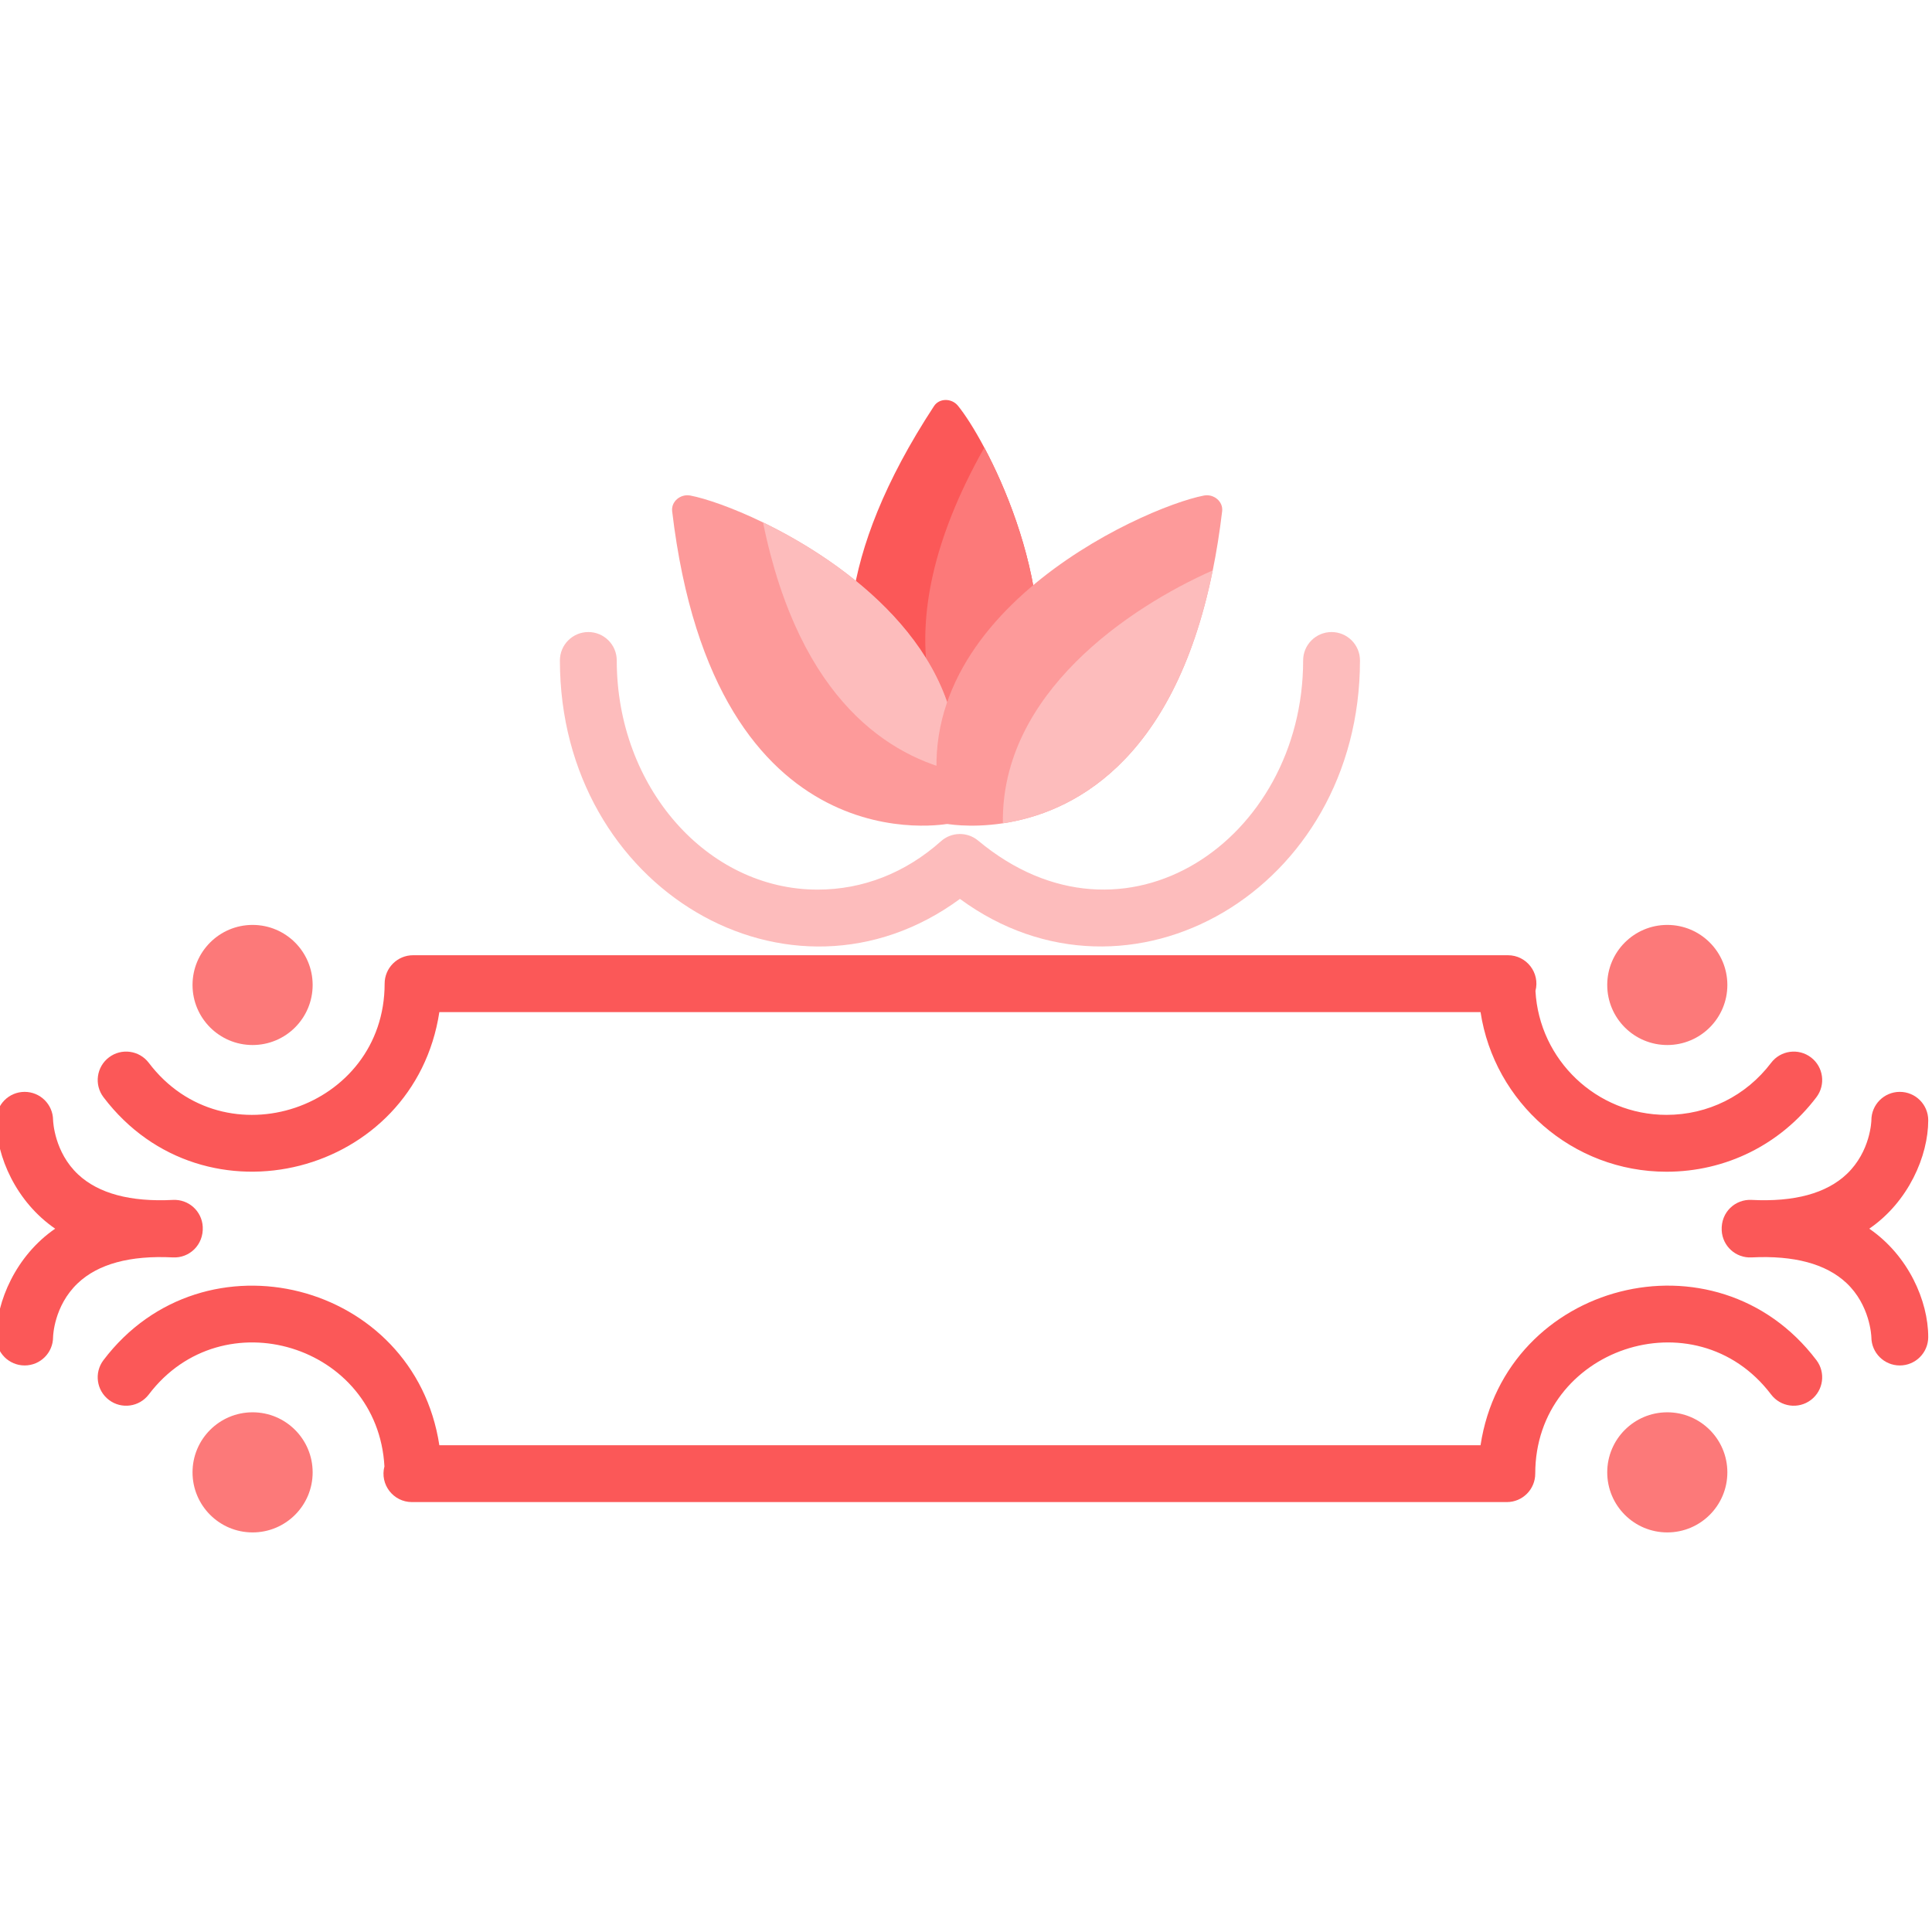 <svg height="511pt" viewBox="1 -105 511.999 511" width="511pt" xmlns="http://www.w3.org/2000/svg"><g fill="#fc7979"><path d="m83.855 155.527c0 8.789-7.125 15.914-15.914 15.914-8.789 0-15.918-7.125-15.918-15.914 0-8.789 7.129-15.914 15.918-15.914 8.789 0 15.914 7.125 15.914 15.914zm0 0"/><path d="m458.766 155.527c0 8.789-7.129 15.914-15.918 15.914-8.789 0-15.914-7.125-15.914-15.914 0-8.789 7.125-15.914 15.914-15.914 8.789 0 15.918 7.125 15.918 15.914zm0 0"/><path d="m458.766 284.688c0 8.793-7.129 15.918-15.918 15.918-8.789 0-15.914-7.125-15.914-15.918 0-8.789 7.125-15.914 15.914-15.914 8.789 0 15.918 7.125 15.918 15.914zm0 0"/><path d="m83.855 284.688c0 8.793-7.125 15.918-15.914 15.918-8.789 0-15.918-7.125-15.918-15.918 0-8.789 7.129-15.914 15.918-15.914 8.789 0 15.914 7.125 15.914 15.914zm0 0"/></g><path d="m117.43 162.715h275.93c3.641 23.922 24.348 42.305 49.27 42.305 15.738 0 30.219-7.199 39.738-19.75 2.512-3.316 1.863-8.043-1.453-10.555-3.316-2.512-8.043-1.863-10.555 1.449-6.641 8.766-16.75 13.789-27.73 13.789-18.527 0-33.719-14.562-34.719-32.848 1.258-4.797-2.363-9.457-7.285-9.457h-290.16c-4.16 0-7.535 3.375-7.535 7.535 0 33.172-42.387 47.516-62.5 20.98-2.516-3.312-7.238-3.965-10.555-1.449-3.316 2.512-3.965 7.238-1.453 10.555 26.664 35.168 82.422 20.715 89.008-22.555zm0 0" fill="#fb5858"/><path d="m393.359 277.5h-275.93c-6.594-43.316-62.375-57.68-89.008-22.551-2.512 3.312-1.863 8.039 1.453 10.551 3.316 2.516 8.039 1.863 10.555-1.449 19.559-25.801 60.691-13.102 62.449 19.059-1.258 4.801 2.363 9.457 7.285 9.457h290.16c4.16 0 7.531-3.371 7.531-7.535 0-33.168 42.391-47.516 62.504-20.98 2.512 3.312 7.234 3.965 10.555 1.449 3.316-2.512 3.965-7.238 1.453-10.551-26.664-35.172-82.422-20.719-89.008 22.551zm0 0" fill="#fb5858"/><path d="m46.824 227.727c4.336.23 8.148-3.293 7.906-8.094-.211-4.152-3.727-7.359-7.906-7.141-11.254.57-19.699-1.695-25.102-6.734-6.336-5.906-6.648-14.137-6.656-14.434-.035-4.129-3.395-7.469-7.535-7.469-4.16 0-7.531 3.371-7.531 7.531 0 9.574 5.273 21.617 15.621 28.727-10.434 7.172-15.621 19.359-15.621 28.715 0 4.16 3.371 7.531 7.531 7.531 4.164 0 7.535-3.371 7.535-7.531 0-.082.176-8.211 6.516-14.234 5.395-5.133 13.887-7.441 25.242-6.867zm0 0" fill="#fb5858"/><path d="m496.379 220.113c10.418-7.152 15.621-19.32 15.621-28.727 0-4.16-3.371-7.531-7.535-7.531-4.16 0-7.531 3.371-7.531 7.531 0 .082-.18 8.211-6.516 14.238-5.398 5.129-13.883 7.441-25.246 6.863-4.227-.23-8.145 3.164-7.902 8.094.211 4.156 3.746 7.367 7.902 7.145 11.254-.57 19.703 1.695 25.105 6.734 6.336 5.906 6.648 14.133 6.656 14.43.031 4.133 3.395 7.469 7.531 7.469 4.164 0 7.535-3.371 7.535-7.531 0-9.586-5.262-21.598-15.621-28.715zm0 0" fill="#fb5858"/><path d="m353.875 62c-4.16 0-7.531 3.371-7.531 7.531 0 47.422-47.352 80.078-86.133 47.734-2.867-2.391-7.059-2.312-9.832.16-9.406 8.395-20.715 12.832-32.699 12.832-29.355 0-53.234-27.242-53.234-60.727 0-4.16-3.371-7.531-7.531-7.531-4.164 0-7.535 3.371-7.535 7.531 0 60.664 61.078 96.207 106.016 63.191 44.867 32.965 106.012-2.453 106.012-63.191 0-4.16-3.371-7.531-7.531-7.531zm0 0" fill="#fdbcbc"/><path d="m262.336 104.484c-2.754 2.965-5.988 5.738-9.746 8.27 0 0-56.746-30.254-4.074-110.625 1.426-2.18 4.699-2.129 6.348-.102 1.828 2.238 4.336 6.098 6.988 11.09 11.473 21.523 25.734 64.309.484 91.367zm0 0" fill="#fb5858"/><path d="m262.336 104.484c-12.535-12.773-28.727-41.309-.484-91.367 11.473 21.523 25.734 64.309.484 91.367zm0 0" fill="#fc7979"/><path d="m254.812 99.031c-.152 4.391-.855 8.969-2.223 13.723 0 0-62.148 12.652-73.461-82.766-.309-2.602 2.23-4.648 4.801-4.168 4.027.773 11.102 3.164 19.277 7.121 22.277 10.797 52.711 33.227 51.605 66.09zm0 0" fill="#fd9a9a"/><path d="m254.812 99.031c-17.457-3.926-41.855-18.27-51.605-66.09 22.277 10.797 52.711 33.227 51.605 66.09zm0 0" fill="#fdbcbc"/><path d="m324.879 29.988c-.664 5.586-1.496 10.801-2.492 15.672-10.484 51.727-38.086 64.391-55.613 67.023-9.008 1.363-15.355.07-15.355.07-15.34-53.457 52.195-83.789 68.66-86.934 2.57-.48 5.109 1.566 4.801 4.168zm0 0" fill="#fd9a9a"/><path d="m322.387 45.66c-10.484 51.727-38.086 64.391-55.613 67.023-.543-34.363 33.375-57.172 55.613-67.023zm0 0" fill="#fdbcbc"/></svg>